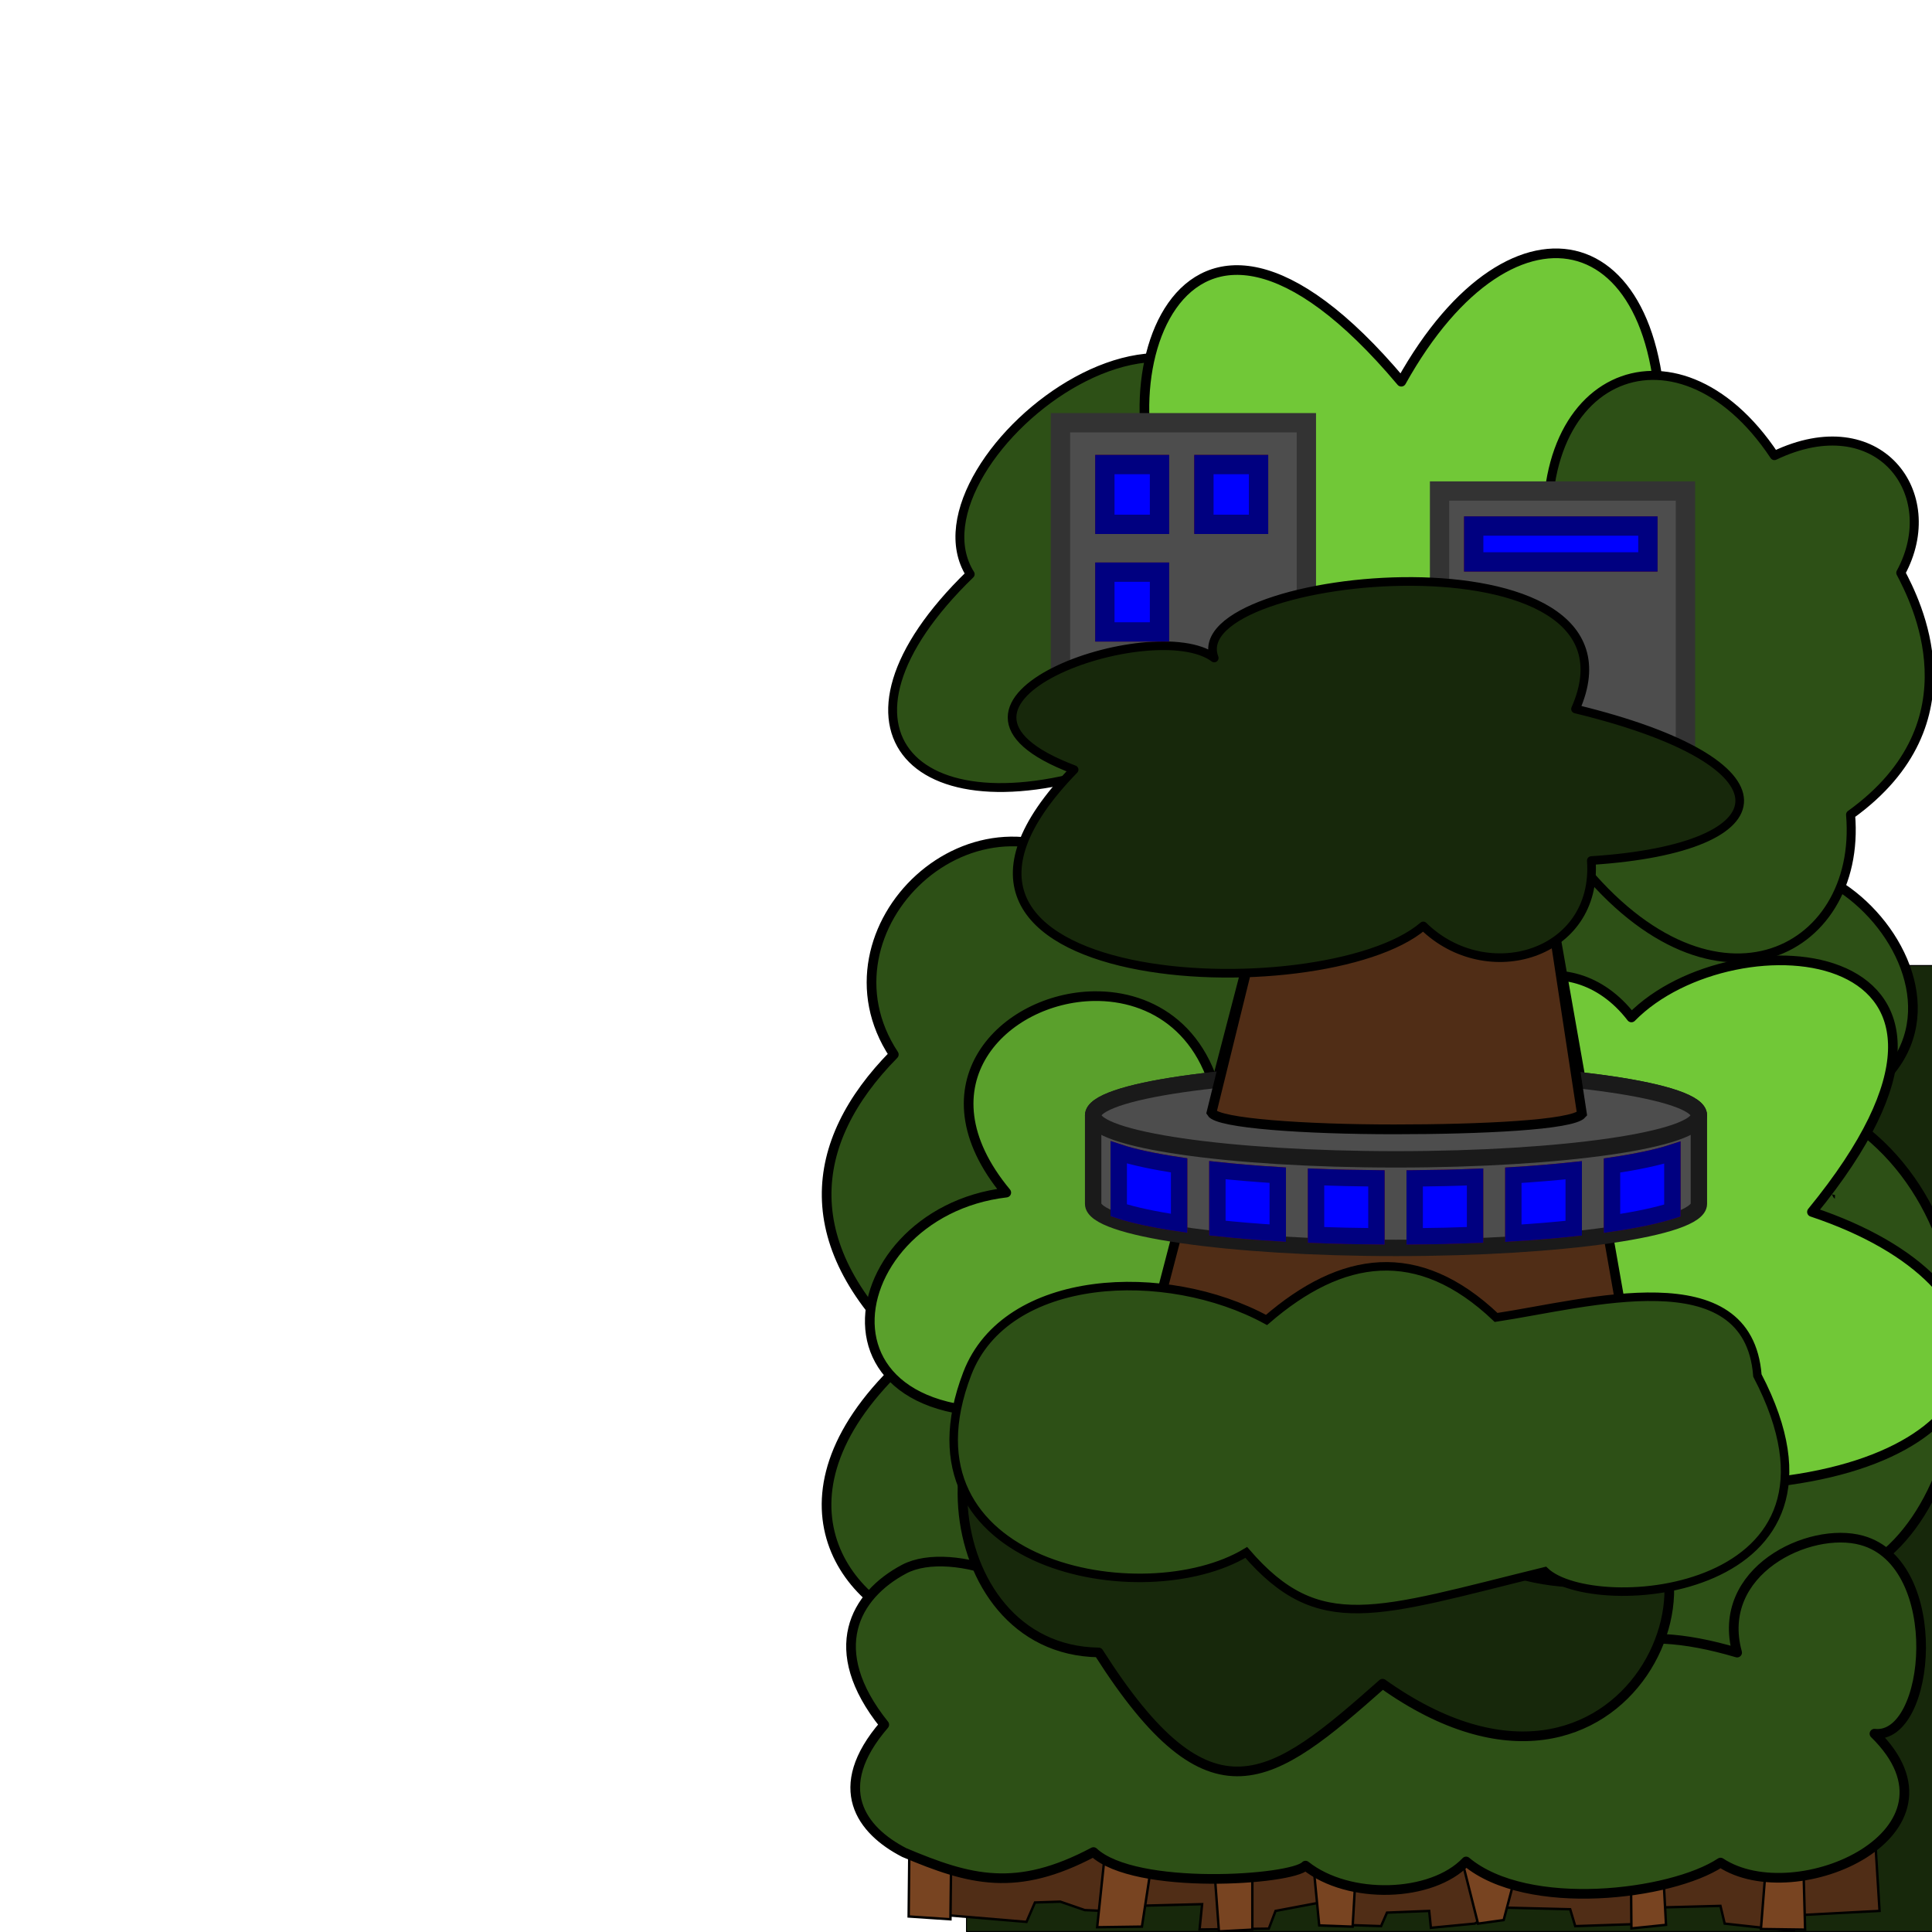 <?xml version="1.0" encoding="UTF-8" standalone="no"?>
<!-- Created with Inkscape (http://www.inkscape.org/) -->

<svg
   xmlns:dc="http://purl.org/dc/elements/1.1/"
   xmlns:cc="http://creativecommons.org/ns#"
   xmlns:rdf="http://www.w3.org/1999/02/22-rdf-syntax-ns#"
   xmlns:svg="http://www.w3.org/2000/svg"
   xmlns="http://www.w3.org/2000/svg"
   xmlns:sodipodi="http://sodipodi.sourceforge.net/DTD/sodipodi-0.dtd"
   xmlns:inkscape="http://www.inkscape.org/namespaces/inkscape"
   width="200"
   height="200"
   viewBox="0 0 200 200"
   id="svg11909"
   version="1.1"
   inkscape:version="0.91 r13725"
   sodipodi:docname="Forest.svg"
   inkscape:export-filename="C:\Users\Shep\Documents\GitHub\VelocidataGamejam2015.github.io\Assets\Landscape\S_ForestTiled.png"
   inkscape:export-xdpi="90"
   inkscape:export-ydpi="90">
  <defs
     id="defs11911" />
  <sodipodi:namedview
     id="base"
     pagecolor="#ffffff"
     bordercolor="#666666"
     borderopacity="1.0"
     inkscape:pageopacity="0.0"
     inkscape:pageshadow="2"
     inkscape:zoom="3.9999998"
     inkscape:cx="62.808263"
     inkscape:cy="92.391818"
     inkscape:document-units="px"
     inkscape:current-layer="layer9"
     showgrid="false"
     units="px"
     showguides="false"
     inkscape:window-width="1920"
     inkscape:window-height="1017"
     inkscape:window-x="-8"
     inkscape:window-y="-8"
     inkscape:window-maximized="1" />
  <g
     inkscape:label="Layer 1"
     inkscape:groupmode="layer"
     id="layer1"
     transform="translate(0,-852.362)"
     style="display:inline">
    <rect
       style="fill:#17280b;fill-opacity:1;stroke:#000000;stroke-width:0.1;stroke-linecap:square;stroke-linejoin:round;stroke-miterlimit:4;stroke-dasharray:none;stroke-opacity:1"
       id="rect12457-4"
       width="100"
       height="100"
       x="100.05"
       y="952.312" />
    <path
       style="fill:#502d16;fill-rule:evenodd;stroke:#000000;stroke-width:0.25;stroke-linecap:butt;stroke-linejoin:miter;stroke-miterlimit:4;stroke-dasharray:none;stroke-opacity:1"
       d="m 117.452,1040.215 70.873,1.486 5.723,0 0.524,8.477 -8.345,0.441 -0.524,1.66 -7.166,-0.786 -0.437,-1.835 -6.642,0.175 -0.612,1.66 -7.778,0.262 -0.524,-1.748 -7.079,-0.175 -2.796,1.66 -4.544,0.437 -0.175,-1.748 -4.37,0.175 -0.612,1.398 -5.156,-0.175 -1.136,-2.272 -4.632,0.874 -0.699,1.835 -7.166,0.087 0.262,-2.622 -6.816,0.175 -0.175,1.923 -3.496,-0.087 0.262,-1.311 -1.923,-0.087 -2.534,-0.874 -2.622,0.087 -0.874,2.01 -10.418,-0.879 0.267,-8.434 z"
       id="path12713-6"
       inkscape:connector-curvature="0"
       sodipodi:nodetypes="ccccccccccccccccccccccccccccccccccc" />
    <path
       style="fill:#2d5016;fill-opacity:1;stroke:#000000;stroke-width:0.1;stroke-linecap:square;stroke-linejoin:round;stroke-miterlimit:4;stroke-dasharray:none;stroke-opacity:1"
       d="m 152.518,1007.586 a 5.177,2.462 0 0 0 0.019,-0.212 5.177,2.462 0 0 0 -5.178,-2.463 5.177,2.462 0 0 0 -1.703,0.141 5.745,2.841 0 0 0 0.189,-0.709 5.745,2.841 0 0 0 -5.746,-2.84 5.745,2.841 0 0 0 -5.24,1.682 6.124,3.472 0 0 0 -5.367,-1.809 6.124,3.472 0 0 0 -5.678,2.18 7.071,4.293 0 0 0 -5.244,-1.422 7.071,4.293 0 0 0 -1.186,0.061 6.566,4.798 0 0 0 -6.391,-3.723 l 0,0 a 6.566,4.798 0 0 0 -6.566,4.799 6.566,4.798 0 0 1 1.9e-4,0.037"
       id="path12490-7"
       inkscape:connector-curvature="0" />
    <rect
       style="fill:#2d5016;fill-opacity:1;stroke:#000000;stroke-width:0;stroke-linecap:square;stroke-linejoin:round;stroke-miterlimit:4;stroke-dasharray:none;stroke-opacity:1"
       id="rect12506-8"
       width="90"
       height="90"
       x="100"
       y="952.362" />
    <g
       id="g12727-3"
       style="fill:#784421">
      <path
         sodipodi:nodetypes="ccccc"
         inkscape:connector-curvature="0"
         id="path12715-0"
         d="m 113.578,1051.868 0.742,-7.045 5.067,-0.68 -1.174,7.662 z"
         style="fill:#784421;fill-rule:evenodd;stroke:#000000;stroke-width:0.25;stroke-linecap:butt;stroke-linejoin:miter;stroke-miterlimit:4;stroke-dasharray:none;stroke-opacity:1" />
      <path
         inkscape:connector-curvature="0"
         id="path12717-0"
         d="m 125.627,1044.762 0.556,7.539 3.46,-0.185 0,-7.539 z"
         style="fill:#784421;fill-rule:evenodd;stroke:#000000;stroke-width:0.25;stroke-linecap:butt;stroke-linejoin:miter;stroke-miterlimit:4;stroke-dasharray:none;stroke-opacity:1" />
      <path
         inkscape:connector-curvature="0"
         id="path12719-6"
         d="m 135.947,1045.256 0.618,6.427 3.46,0.124 0.371,-6.427 z"
         style="fill:#784421;fill-rule:evenodd;stroke:#000000;stroke-width:0.25;stroke-linecap:butt;stroke-linejoin:miter;stroke-miterlimit:4;stroke-dasharray:none;stroke-opacity:1" />
      <path
         inkscape:connector-curvature="0"
         id="path12721-8"
         d="m 151.519,1045.627 1.483,5.87 2.657,-0.371 1.73,-6.55 -5.376,-0.062 z"
         style="fill:#784421;fill-rule:evenodd;stroke:#000000;stroke-width:0.25;stroke-linecap:butt;stroke-linejoin:miter;stroke-miterlimit:4;stroke-dasharray:none;stroke-opacity:1" />
      <path
         inkscape:connector-curvature="0"
         id="path12723-7"
         d="m 168.821,1044.576 0.062,7.415 3.584,-0.371 -0.433,-7.971 z"
         style="fill:#784421;fill-rule:evenodd;stroke:#000000;stroke-width:0.25;stroke-linecap:butt;stroke-linejoin:miter;stroke-miterlimit:4;stroke-dasharray:none;stroke-opacity:1" />
      <path
         inkscape:connector-curvature="0"
         id="path12725-9"
         d="m 182.972,1043.402 -0.68,8.651 4.573,0.062 -0.247,-9.207 z"
         style="fill:#784421;fill-rule:evenodd;stroke:#000000;stroke-width:0.25;stroke-linecap:butt;stroke-linejoin:miter;stroke-miterlimit:4;stroke-dasharray:none;stroke-opacity:1" />
    </g>
    <path
       style="fill:#784421;fill-rule:evenodd;stroke:#000000;stroke-width:0.25;stroke-linecap:butt;stroke-linejoin:miter;stroke-miterlimit:4;stroke-dasharray:none;stroke-opacity:1"
       d="m 94.064,1050.754 0.079,-7.752 4.36,-1.52 -0.113,9.563 z"
       id="path12715-0-3"
       inkscape:connector-curvature="0"
       sodipodi:nodetypes="ccccc" />
    <path
       style="fill:#2d5016;fill-opacity:1;stroke:#000000;stroke-width:1;stroke-linecap:square;stroke-linejoin:round;stroke-miterlimit:4;stroke-dasharray:none;stroke-opacity:1"
       d="m 114.157,943.065 c -13.192,-10.979 -30.18,5.495 -21.628,18.461 -8.95,9.077 -10.257,19.881 1.992,30.978 -15.859,13.925 -7.68,25.946 1.716,28.598 0.811,-0.204 4.671,-3.402 5.534,-3.402 z"
       id="path12678-1"
       inkscape:connector-curvature="0"
       sodipodi:nodetypes="cccccc" />
    <path
       style="fill:#2d5016;fill-opacity:1;stroke:#000000;stroke-width:1;stroke-linecap:square;stroke-linejoin:round;stroke-miterlimit:4;stroke-dasharray:none;stroke-opacity:1"
       d="m 161.499,954.538 c 0.397,-33.123 -49.131,-13.027 -32.804,-3.474 0.245,0.521 32.804,3.474 32.804,3.474 z"
       id="path12689-0"
       inkscape:connector-curvature="0"
       sodipodi:nodetypes="ccc" />
    <path
       style="fill:#2d5016;fill-opacity:1;stroke:#000000;stroke-width:1;stroke-linecap:square;stroke-linejoin:round;stroke-miterlimit:4;stroke-dasharray:none;stroke-opacity:1"
       d="m 159.598,954.202 c -0.04,-0.178 0.021,-0.378 -0.061,-0.538 -0.75,-28.965 33.855,-8.407 19.534,-0.155 0,0.098 -4.514,0.659 -4.526,0.756 z"
       id="path12692-9"
       inkscape:connector-curvature="0"
       sodipodi:nodetypes="ccccc" />
    <path
       style="fill:#2d5016;fill-opacity:1;stroke:#000000;stroke-width:1;stroke-linecap:square;stroke-linejoin:round;stroke-miterlimit:4;stroke-dasharray:none;stroke-opacity:1"
       d="m 177.105,947.106 c -2.932,-1.596 13.1,28.914 13.1,28.914 0.231,0.002 0.671,-0.294 1.203,-0.789 -0.224,2.855 -0.863,11.714 -1.225,16.709 -0.556,-0.113 -1.152,-0.211 -1.803,-0.289 0.452,1.946 3.385,23.732 3.385,23.732 13.836,-5.894 16.952,-37.319 -1.791,-47.966 21.175,-9.884 -5.242,-36.243 -12.869,-20.311 z m 11.275,44.545 c -0.046,-0.197 -0.078,-0.262 -0.078,-0.01 0.027,0.003 0.051,0.007 0.078,0.01 z"
       id="path12695-7"
       inkscape:connector-curvature="0"
       sodipodi:nodetypes="ccccccccccc" />
    <path
       style="fill:#2d5016;fill-opacity:1;stroke:#000000;stroke-width:0.1;stroke-linecap:square;stroke-linejoin:round;stroke-miterlimit:4;stroke-dasharray:none;stroke-opacity:1"
       d="m 146.437,972.131 a 3.661,3.214 0 0 1 -1.6e-4,0.002"
       id="path12616-0"
       inkscape:connector-curvature="0" />
    <path
       style="fill:#2d5016;fill-opacity:1;fill-rule:evenodd;stroke:#000000;stroke-width:0;stroke-linecap:butt;stroke-linejoin:miter;stroke-miterlimit:4;stroke-dasharray:none;stroke-opacity:1"
       d="m 186.86,990.403 2.51,0.335 3.792,25.464 -3.191,-0.765 z"
       id="path12701-4"
       inkscape:connector-curvature="0"
       sodipodi:nodetypes="ccccc" />
    <path
       style="fill:#2d5016;fill-opacity:1;fill-rule:evenodd;stroke:#000000;stroke-width:0;stroke-linecap:butt;stroke-linejoin:miter;stroke-miterlimit:4;stroke-dasharray:none;stroke-opacity:1"
       d="m 111.769,947.603 c 0.045,0.179 3.338,-0.608 3.338,-0.608 l -11.87,67.811 -2.634,-1.027 z"
       id="path12703-0"
       inkscape:connector-curvature="0"
       sodipodi:nodetypes="ccccc" />
    <path
       style="fill:#2d5016;fill-opacity:1;fill-rule:evenodd;stroke:#000000;stroke-width:0;stroke-linecap:butt;stroke-linejoin:miter;stroke-miterlimit:4;stroke-dasharray:none;stroke-opacity:1"
       d="m 126.837,951.929 4.062,-0.67 29.84,1.482 -0.179,2.366 z"
       id="path12705-6"
       inkscape:connector-curvature="0"
       sodipodi:nodetypes="ccccc" />
    <path
       style="fill:#2d5016;fill-opacity:1;fill-rule:evenodd;stroke:#000000;stroke-width:0;stroke-linecap:butt;stroke-linejoin:miter;stroke-miterlimit:4;stroke-dasharray:none;stroke-opacity:1"
       d="m 158.734,953.575 21.043,-0.839 -0.464,3.158 -18.793,0.091 z"
       id="path12707-0"
       inkscape:connector-curvature="0"
       sodipodi:nodetypes="ccccc" />
    <path
       style="fill:#2d5016;fill-opacity:1;fill-rule:evenodd;stroke:#000000;stroke-width:0;stroke-linecap:butt;stroke-linejoin:miter;stroke-miterlimit:4;stroke-dasharray:none;stroke-opacity:1"
       d="m 174.894,947.976 1.936,-1.737 13.894,30.004 -2.729,-0.606 z"
       id="path12709-4"
       inkscape:connector-curvature="0"
       sodipodi:nodetypes="ccccc" />
    <path
       style="fill:#2d5016;fill-opacity:1;fill-rule:evenodd;stroke:#000000;stroke-width:0;stroke-linecap:butt;stroke-linejoin:miter;stroke-miterlimit:4;stroke-dasharray:none;stroke-opacity:1"
       d="m 190.403,969.224 2.054,5.223 -1.634,23.415 -2.232,-0.223 z"
       id="path12711-2"
       inkscape:connector-curvature="0"
       sodipodi:nodetypes="ccccc" />
    <path
       style="fill:#2d5016;fill-opacity:1;stroke:#000000;stroke-width:1;stroke-linecap:square;stroke-linejoin:round;stroke-miterlimit:4;stroke-dasharray:none;stroke-opacity:1"
       d="m 111.134,1022.721 c 6.405,-1.336 12.89,-3.476 21.213,5.051 10.003,-5.968 20.779,-3.17 26.901,2.089 3.338,-7.204 9.332,-9.748 20.579,-6.423 -2.32,-8.431 7.46,-13.124 12.903,-11.619 8.767,2.423 7.179,20.673 1.313,20.014 10.411,10.18 -8.092,18.502 -15.933,13.342 -5.109,3.375 -19.975,5.21 -26.34,-0.114 -3.552,3.739 -12.155,3.987 -16.624,0.43 -1.379,1.505 -17.64,2.627 -21.951,-1.405 -7.98,4.232 -12.781,2.922 -19.587,0.052 -4.464,-2.296 -7.722,-6.687 -2.07,-13.235 -6.238,-7.787 -3.045,-13.399 2.06,-16.105 4.895,-2.594 16.433,1.569 17.535,7.923 z"
       id="path12508-1"
       inkscape:connector-curvature="0"
       sodipodi:nodetypes="ccccscccccccscc" />
    <path
       sodipodi:nodetypes="cccccc"
       style="fill:#17280b;fill-opacity:1;stroke:#000000;stroke-width:1;stroke-linecap:square;stroke-linejoin:round;stroke-miterlimit:4;stroke-dasharray:none;stroke-opacity:1"
       d="m 141.191,984.782 c -7.885,-15.289 -29.277,-12.484 -29.995,6.585 -16.8,3.01 -14.721,31.807 2.53,32.054 11.624,18.269 17.841,13.481 29.396,3.238 25.574,18.203 38.719,-14.652 22.674,-19.61 4.768,-13.037 -11.49,-24.855 -24.605,-22.268 z"
       id="path12669-9"
       inkscape:connector-curvature="0" />
    <path
       sodipodi:nodetypes="ccc"
       inkscape:connector-curvature="0"
       id="path12689-0-8"
       d="m 137.001,955.786 c 9.902,-25.06 -28.54,-22.663 -27.671,-7.051 6.16,1.777 27.671,7.051 27.671,7.051 z"
       style="fill:#2d5016;fill-opacity:1;stroke:#000000;stroke-width:1;stroke-linecap:square;stroke-linejoin:round;stroke-miterlimit:4;stroke-dasharray:none;stroke-opacity:1" />
    <path
       inkscape:connector-curvature="0"
       id="path12705-6-5"
       d="m 106.423,952.588 1.938,-5.232 31.48,7.455 -1.151,4.045 z"
       style="fill:#2d5016;fill-opacity:1;fill-rule:evenodd;stroke:#000000;stroke-width:0;stroke-linecap:butt;stroke-linejoin:miter;stroke-miterlimit:4;stroke-dasharray:none;stroke-opacity:1"
       sodipodi:nodetypes="ccccc" />
    <path
       style="fill:#5aa02c;fill-opacity:1;stroke:#000000;stroke-width:1;stroke-linecap:square;stroke-linejoin:round;stroke-miterlimit:4;stroke-dasharray:none;stroke-opacity:1"
       d="m 113.228,955.482 c -9.262,0.149 -18.361,9.136 -9.059,20.337 -18.156,2.123 -22.205,28.313 8.322,21.671 2.758,23.323 37.595,10.882 22.246,-7.603 18.154,-2.126 22.203,-28.313 -8.322,-21.671 -1.087,-9.191 -7.163,-12.831 -13.187,-12.733 z"
       id="path12540-6"
       inkscape:connector-curvature="0" />
    <path
       id="path12686-9-5"
       style="fill:#71c837;fill-opacity:1;stroke:#000000;stroke-width:1;stroke-linecap:square;stroke-linejoin:round;stroke-miterlimit:4;stroke-dasharray:none;stroke-opacity:1"
       d="m 187.574,977.82 c 23.219,-28.369 -8.072,-30.962 -18.69,-20.134 -6.351,-8.255 -17.957,-4.253 -17.593,8.011 -20.244,1.089 -20.625,19.247 2.052,26.828 -19.677,29.206 26.658,28.648 30.638,13.22 25.102,-2.973 26.27,-20.344 3.594,-27.926 z"
       inkscape:connector-curvature="0"
       sodipodi:nodetypes="cccccc" />
  </g>
  <g
     inkscape:groupmode="layer"
     id="layer9"
     inkscape:label="City"
     style="display:inline">
    <path
       style="fill:#502d16;fill-rule:evenodd;stroke:#000000;stroke-width:1px;stroke-linecap:butt;stroke-linejoin:miter;stroke-opacity:1"
       d="m 119.501,136.745 10.96,-42.073 30.052,-0.707 7.778,44.194 z"
       id="path7099"
       inkscape:connector-curvature="0" />
    <path
       style="fill:#2d5016;fill-opacity:1;fill-rule:evenodd;stroke:#000000;stroke-width:0.88px;stroke-linecap:butt;stroke-linejoin:miter;stroke-opacity:1"
       d="m 100.131,142.196 c 4.017,-10.457 20.557,-11.227 30.98,-5.554 7.769,-6.719 15.664,-7.964 23.766,-0.26 9.402,-1.41 26.093,-6.287 27.049,6.01 11.944,22.888 -16.988,25.099 -21.998,20.269 -17.498,4.293 -23.381,6.779 -30.916,-1.953 -10.566,6.366 -36.596,1.573 -28.881,-18.512 z"
       id="path7101"
       inkscape:connector-curvature="0"
       sodipodi:nodetypes="scccccs" />
    <path
       id="path12686-9-5-8"
       style="fill:#2d5016;fill-opacity:1;stroke:#000000;stroke-width:0.918;stroke-linecap:square;stroke-linejoin:round;stroke-miterlimit:4;stroke-dasharray:none;stroke-opacity:1"
       d="m 116.618,78.837 c 1.963,30.797 26.862,14.67 27.412,1.92 10.267,1.531 16.154,-7.536 7.61,-14.953 C 165.881,53.651 153.912,42.148 132.021,50.29 126.873,20.981 92.971,47.595 100.436,59.441 83.871,75.519 94.727,86.979 116.618,78.837 Z"
       inkscape:connector-curvature="0"
       sodipodi:nodetypes="cccccc" />
    <path
       id="path12686-9-5-8-6"
       style="fill:#71c837;fill-opacity:1;stroke:#000000;stroke-width:1;stroke-linecap:square;stroke-linejoin:round;stroke-miterlimit:4;stroke-dasharray:none;stroke-opacity:1"
       d="m 145.061,39.514 c -23.595,-28.057 -31.92,2.218 -23.239,14.652 -9.285,4.718 -7.495,16.864 4.626,18.77 -2.667,20.097 15.109,23.823 26.746,2.936 25.072,24.73 33.077,-20.912 18.649,-27.671 1.712,-25.219 -15.145,-29.574 -26.782,-8.687 z"
       inkscape:connector-curvature="0"
       sodipodi:nodetypes="cccccc" />
    <path
       id="path12686-9-5-8-4"
       style="fill:#2d5016;fill-opacity:1;stroke:#000000;stroke-width:0.935;stroke-linecap:square;stroke-linejoin:round;stroke-miterlimit:4;stroke-dasharray:none;stroke-opacity:1"
       d="m 191.571,84.333 c 13.322,-9.59 6.622,-22.301 5.198,-25.037 4.47,-8.219 -2.315,-17.286 -13.084,-12.133 -10.18,-15.319 -26.542,-8.406 -22.985,12.248 -34.991,-3.715 -13.414,32.117 2.151,29.088 14.071,18.353 29.956,10.418 28.72,-4.166 z"
       inkscape:connector-curvature="0"
       sodipodi:nodetypes="cccccc" />
    <rect
       style="color:#000000;clip-rule:nonzero;display:inline;overflow:visible;visibility:visible;opacity:1;isolation:auto;mix-blend-mode:normal;color-interpolation:sRGB;color-interpolation-filters:linearRGB;solid-color:#000000;solid-opacity:1;fill:#4d4d4d;fill-opacity:1;fill-rule:nonzero;stroke:#333333;stroke-width:2;stroke-linecap:butt;stroke-linejoin:miter;stroke-miterlimit:4;stroke-dasharray:none;stroke-dashoffset:0;stroke-opacity:1;color-rendering:auto;image-rendering:auto;shape-rendering:auto;text-rendering:auto;enable-background:accumulate"
       id="rect7145"
       width="25.456"
       height="27.754"
       x="109.778"
       y="43.761" />
    <path
       style="color:#000000;clip-rule:nonzero;display:inline;overflow:visible;visibility:visible;opacity:1;isolation:auto;mix-blend-mode:normal;color-interpolation:sRGB;color-interpolation-filters:linearRGB;solid-color:#000000;solid-opacity:1;fill:#4d4d4d;fill-opacity:1;fill-rule:nonzero;stroke:#1a1a1a;stroke-width:1.697;stroke-linecap:butt;stroke-linejoin:miter;stroke-miterlimit:4;stroke-dasharray:none;stroke-dashoffset:0;stroke-opacity:1;color-rendering:auto;image-rendering:auto;shape-rendering:auto;text-rendering:auto;enable-background:accumulate"
       d="m 175.868,124.623 c 0,2.518 -14.037,4.559 -31.353,4.559 -17.316,0 -31.353,-2.041 -31.353,-4.559 l 0,-9.163 c 0,-2.518 14.037,-4.559 31.353,-4.559 17.316,0 31.353,2.041 31.353,4.559 z"
       id="path7211"
       inkscape:connector-curvature="0"
       sodipodi:nodetypes="csccscc" />
    <path
       style="color:#000000;clip-rule:nonzero;display:inline;overflow:visible;visibility:visible;opacity:1;isolation:auto;mix-blend-mode:normal;color-interpolation:sRGB;color-interpolation-filters:linearRGB;solid-color:#000000;solid-opacity:1;fill:#4d4d4d;fill-opacity:1;fill-rule:nonzero;stroke:#1a1a1a;stroke-width:1.697;stroke-linecap:butt;stroke-linejoin:miter;stroke-miterlimit:4;stroke-dasharray:none;stroke-dashoffset:0;stroke-opacity:1;color-rendering:auto;image-rendering:auto;shape-rendering:auto;text-rendering:auto;enable-background:accumulate"
       d="m 144.516,110.901 c -17.316,0 -31.353,2.041 -31.353,4.558 0,2.518 14.037,4.558 31.353,4.558 17.316,0 31.353,-2.041 31.353,-4.558 0,-2.518 -14.037,-4.558 -31.353,-4.558 z"
       id="path7147-8-3"
       inkscape:connector-curvature="0" />
    <path
       style="display:inline;fill:#502d16;fill-rule:evenodd;stroke:#000000;stroke-width:1.011px;stroke-linecap:butt;stroke-linejoin:miter;stroke-opacity:1"
       d="m 160.509,93.97 -30.044,0.722 -5.05,20.484 c 0.661,1.115 9.648,1.734 18.923,1.734 8.948,0 18.448,-0.439 19.423,-1.599 z"
       id="path7099-1"
       inkscape:connector-curvature="0"
       sodipodi:nodetypes="cccscc" />
    <rect
       style="color:#000000;clip-rule:nonzero;display:inline;overflow:visible;visibility:visible;opacity:1;isolation:auto;mix-blend-mode:normal;color-interpolation:sRGB;color-interpolation-filters:linearRGB;solid-color:#000000;solid-opacity:1;fill:#4d4d4d;fill-opacity:1;fill-rule:nonzero;stroke:#333333;stroke-width:2;stroke-linecap:butt;stroke-linejoin:miter;stroke-miterlimit:4;stroke-dasharray:none;stroke-dashoffset:0;stroke-opacity:1;color-rendering:auto;image-rendering:auto;shape-rendering:auto;text-rendering:auto;enable-background:accumulate"
       id="rect7145-8"
       width="25.456"
       height="27.754"
       x="149.023"
       y="50.832" />
    <path
       id="path12686-9-5-8-3"
       style="fill:#17280b;fill-opacity:1;stroke:#000000;stroke-width:0.894;stroke-linecap:square;stroke-linejoin:round;stroke-miterlimit:4;stroke-dasharray:none;stroke-opacity:1"
       d="m 111.193,79.675 c -22.474,23.123 25.808,25.042 36.143,16.178 6.583,6.444 18.095,3.002 17.396,-6.769 20.238,-1.308 21.274,-10.136 -1.636,-15.689 8.414,-19.053 -40.885,-14.393 -37.399,-5.28 -6.236,-4.676 -33.025,4.578 -14.505,11.56 z"
       inkscape:connector-curvature="0"
       sodipodi:nodetypes="cccccc" />
    <g
       style="display:inline"
       id="g4232"
       transform="translate(0,-18)">
      <path
         inkscape:connector-curvature="0"
         id="path4309"
         d="m 115.812,137.291 0,6 c 1.521,0.504 3.648,0.957 6.25,1.346 l 0,-6 c -2.602,-0.389 -4.729,-0.842 -6.25,-1.346 z m 57.312,0.027 c -1.534,0.498 -3.653,0.95 -6.25,1.334 l 0,6 c 2.597,-0.384 4.716,-0.836 6.25,-1.334 l 0,-6 z m -47.1,1.816 0,6 c 1.933,0.206 4.016,0.384 6.25,0.521 l 0,-6 c -2.234,-0.138 -4.317,-0.316 -6.25,-0.521 z m 36.887,0.01 c -1.934,0.204 -4.017,0.381 -6.25,0.518 l 0,6 c 2.233,-0.137 4.316,-0.313 6.25,-0.518 l 0,-6 z m -26.674,0.693 0,6 c 2.014,0.081 4.095,0.13 6.25,0.15 l 0,-6 c -2.155,-0.02 -4.236,-0.07 -6.25,-0.15 z m 16.461,0.004 c -2.015,0.08 -4.096,0.129 -6.25,0.148 l 0,6 c 2.154,-0.019 4.235,-0.069 6.25,-0.148 l 0,-6 z"
         style="color:#000000;clip-rule:nonzero;display:inline;overflow:visible;visibility:visible;opacity:1;isolation:auto;mix-blend-mode:normal;color-interpolation:sRGB;color-interpolation-filters:linearRGB;solid-color:#000000;solid-opacity:1;fill:#ff0000;fill-opacity:1;fill-rule:nonzero;stroke:#800000;stroke-width:1.697;stroke-linecap:butt;stroke-linejoin:miter;stroke-miterlimit:4;stroke-dasharray:none;stroke-dashoffset:0;stroke-opacity:1;color-rendering:auto;image-rendering:auto;shape-rendering:auto;text-rendering:auto;enable-background:accumulate" />
      <rect
         y="66.092"
         x="114.375"
         height="6.187"
         width="5.657"
         id="rect4369"
         style="color:#000000;clip-rule:nonzero;display:inline;overflow:visible;visibility:visible;opacity:1;isolation:auto;mix-blend-mode:normal;color-interpolation:sRGB;color-interpolation-filters:linearRGB;solid-color:#000000;solid-opacity:1;fill:#ff0000;fill-opacity:1;fill-rule:nonzero;stroke:#800000;stroke-width:2;stroke-linecap:butt;stroke-linejoin:miter;stroke-miterlimit:4;stroke-dasharray:none;stroke-dashoffset:0;stroke-opacity:1;color-rendering:auto;image-rendering:auto;shape-rendering:auto;text-rendering:auto;enable-background:accumulate" />
      <rect
         y="66.092"
         x="124.628"
         height="6.187"
         width="5.657"
         id="rect4369-9"
         style="color:#000000;clip-rule:nonzero;display:inline;overflow:visible;visibility:visible;opacity:1;isolation:auto;mix-blend-mode:normal;color-interpolation:sRGB;color-interpolation-filters:linearRGB;solid-color:#000000;solid-opacity:1;fill:#ff0000;fill-opacity:1;fill-rule:nonzero;stroke:#800000;stroke-width:2;stroke-linecap:butt;stroke-linejoin:miter;stroke-miterlimit:4;stroke-dasharray:none;stroke-dashoffset:0;stroke-opacity:1;color-rendering:auto;image-rendering:auto;shape-rendering:auto;text-rendering:auto;enable-background:accumulate" />
      <rect
         y="77.229"
         x="114.375"
         height="6.187"
         width="5.657"
         id="rect4369-4"
         style="color:#000000;clip-rule:nonzero;display:inline;overflow:visible;visibility:visible;opacity:1;isolation:auto;mix-blend-mode:normal;color-interpolation:sRGB;color-interpolation-filters:linearRGB;solid-color:#000000;solid-opacity:1;fill:#ff0000;fill-opacity:1;fill-rule:nonzero;stroke:#800000;stroke-width:2;stroke-linecap:butt;stroke-linejoin:miter;stroke-miterlimit:4;stroke-dasharray:none;stroke-dashoffset:0;stroke-opacity:1;color-rendering:auto;image-rendering:auto;shape-rendering:auto;text-rendering:auto;enable-background:accumulate" />
      <rect
         y="72.456"
         x="152.558"
         height="3.712"
         width="18.031"
         id="rect4369-6"
         style="color:#000000;clip-rule:nonzero;display:inline;overflow:visible;visibility:visible;opacity:1;isolation:auto;mix-blend-mode:normal;color-interpolation:sRGB;color-interpolation-filters:linearRGB;solid-color:#000000;solid-opacity:1;fill:#ff0000;fill-opacity:1;fill-rule:nonzero;stroke:#800000;stroke-width:2;stroke-linecap:butt;stroke-linejoin:miter;stroke-miterlimit:4;stroke-dasharray:none;stroke-dashoffset:0;stroke-opacity:1;color-rendering:auto;image-rendering:auto;shape-rendering:auto;text-rendering:auto;enable-background:accumulate" />
    </g>
    <g
       style="display:inline"
       id="g4225"
       transform="translate(0,-18)">
      <path
         inkscape:connector-curvature="0"
         id="path4309-1"
         d="m 115.812,137.291 0,6 c 1.521,0.504 3.648,0.957 6.25,1.346 l 0,-6 c -2.602,-0.389 -4.729,-0.842 -6.25,-1.346 z m 57.312,0.027 c -1.534,0.498 -3.653,0.95 -6.25,1.334 l 0,6 c 2.597,-0.384 4.716,-0.836 6.25,-1.334 l 0,-6 z m -47.1,1.816 0,6 c 1.933,0.206 4.016,0.384 6.25,0.521 l 0,-6 c -2.234,-0.138 -4.317,-0.316 -6.25,-0.521 z m 36.887,0.01 c -1.934,0.204 -4.017,0.381 -6.25,0.518 l 0,6 c 2.233,-0.137 4.316,-0.313 6.25,-0.518 l 0,-6 z m -26.674,0.693 0,6 c 2.014,0.081 4.095,0.13 6.25,0.15 l 0,-6 c -2.155,-0.02 -4.236,-0.07 -6.25,-0.15 z m 16.461,0.004 c -2.015,0.08 -4.096,0.129 -6.25,0.148 l 0,6 c 2.154,-0.019 4.235,-0.069 6.25,-0.148 l 0,-6 z"
         style="color:#000000;clip-rule:nonzero;display:inline;overflow:visible;visibility:visible;opacity:1;isolation:auto;mix-blend-mode:normal;color-interpolation:sRGB;color-interpolation-filters:linearRGB;solid-color:#000000;solid-opacity:1;fill:#0000ff;fill-opacity:1;fill-rule:nonzero;stroke:#000080;stroke-width:1.697;stroke-linecap:butt;stroke-linejoin:miter;stroke-miterlimit:4;stroke-dasharray:none;stroke-dashoffset:0;stroke-opacity:1;color-rendering:auto;image-rendering:auto;shape-rendering:auto;text-rendering:auto;enable-background:accumulate" />
      <rect
         y="66.092"
         x="114.375"
         height="6.187"
         width="5.657"
         id="rect4369-5"
         style="color:#000000;clip-rule:nonzero;display:inline;overflow:visible;visibility:visible;opacity:1;isolation:auto;mix-blend-mode:normal;color-interpolation:sRGB;color-interpolation-filters:linearRGB;solid-color:#000000;solid-opacity:1;fill:#0000ff;fill-opacity:1;fill-rule:nonzero;stroke:#000080;stroke-width:2;stroke-linecap:butt;stroke-linejoin:miter;stroke-miterlimit:4;stroke-dasharray:none;stroke-dashoffset:0;stroke-opacity:1;color-rendering:auto;image-rendering:auto;shape-rendering:auto;text-rendering:auto;enable-background:accumulate" />
      <rect
         y="66.092"
         x="124.628"
         height="6.187"
         width="5.657"
         id="rect4369-9-2"
         style="color:#000000;clip-rule:nonzero;display:inline;overflow:visible;visibility:visible;opacity:1;isolation:auto;mix-blend-mode:normal;color-interpolation:sRGB;color-interpolation-filters:linearRGB;solid-color:#000000;solid-opacity:1;fill:#0000ff;fill-opacity:1;fill-rule:nonzero;stroke:#000080;stroke-width:2;stroke-linecap:butt;stroke-linejoin:miter;stroke-miterlimit:4;stroke-dasharray:none;stroke-dashoffset:0;stroke-opacity:1;color-rendering:auto;image-rendering:auto;shape-rendering:auto;text-rendering:auto;enable-background:accumulate" />
      <rect
         y="77.229"
         x="114.375"
         height="6.187"
         width="5.657"
         id="rect4369-4-4"
         style="color:#000000;clip-rule:nonzero;display:inline;overflow:visible;visibility:visible;opacity:1;isolation:auto;mix-blend-mode:normal;color-interpolation:sRGB;color-interpolation-filters:linearRGB;solid-color:#000000;solid-opacity:1;fill:#0000ff;fill-opacity:1;fill-rule:nonzero;stroke:#000080;stroke-width:2;stroke-linecap:butt;stroke-linejoin:miter;stroke-miterlimit:4;stroke-dasharray:none;stroke-dashoffset:0;stroke-opacity:1;color-rendering:auto;image-rendering:auto;shape-rendering:auto;text-rendering:auto;enable-background:accumulate" />
      <rect
         y="72.456"
         x="152.558"
         height="3.712"
         width="18.031"
         id="rect4369-6-4"
         style="color:#000000;clip-rule:nonzero;display:inline;overflow:visible;visibility:visible;opacity:1;isolation:auto;mix-blend-mode:normal;color-interpolation:sRGB;color-interpolation-filters:linearRGB;solid-color:#000000;solid-opacity:1;fill:#0000ff;fill-opacity:1;fill-rule:nonzero;stroke:#000080;stroke-width:2;stroke-linecap:butt;stroke-linejoin:miter;stroke-miterlimit:4;stroke-dasharray:none;stroke-dashoffset:0;stroke-opacity:1;color-rendering:auto;image-rendering:auto;shape-rendering:auto;text-rendering:auto;enable-background:accumulate" />
    </g>
  </g>
  <g
     inkscape:groupmode="layer"
     id="layer2"
     inkscape:label="RedMask"
     style="display:inline" />
  <g
     inkscape:groupmode="layer"
     id="layer3"
     inkscape:label="BlueMask"
     style="display:inline" />
</svg>
